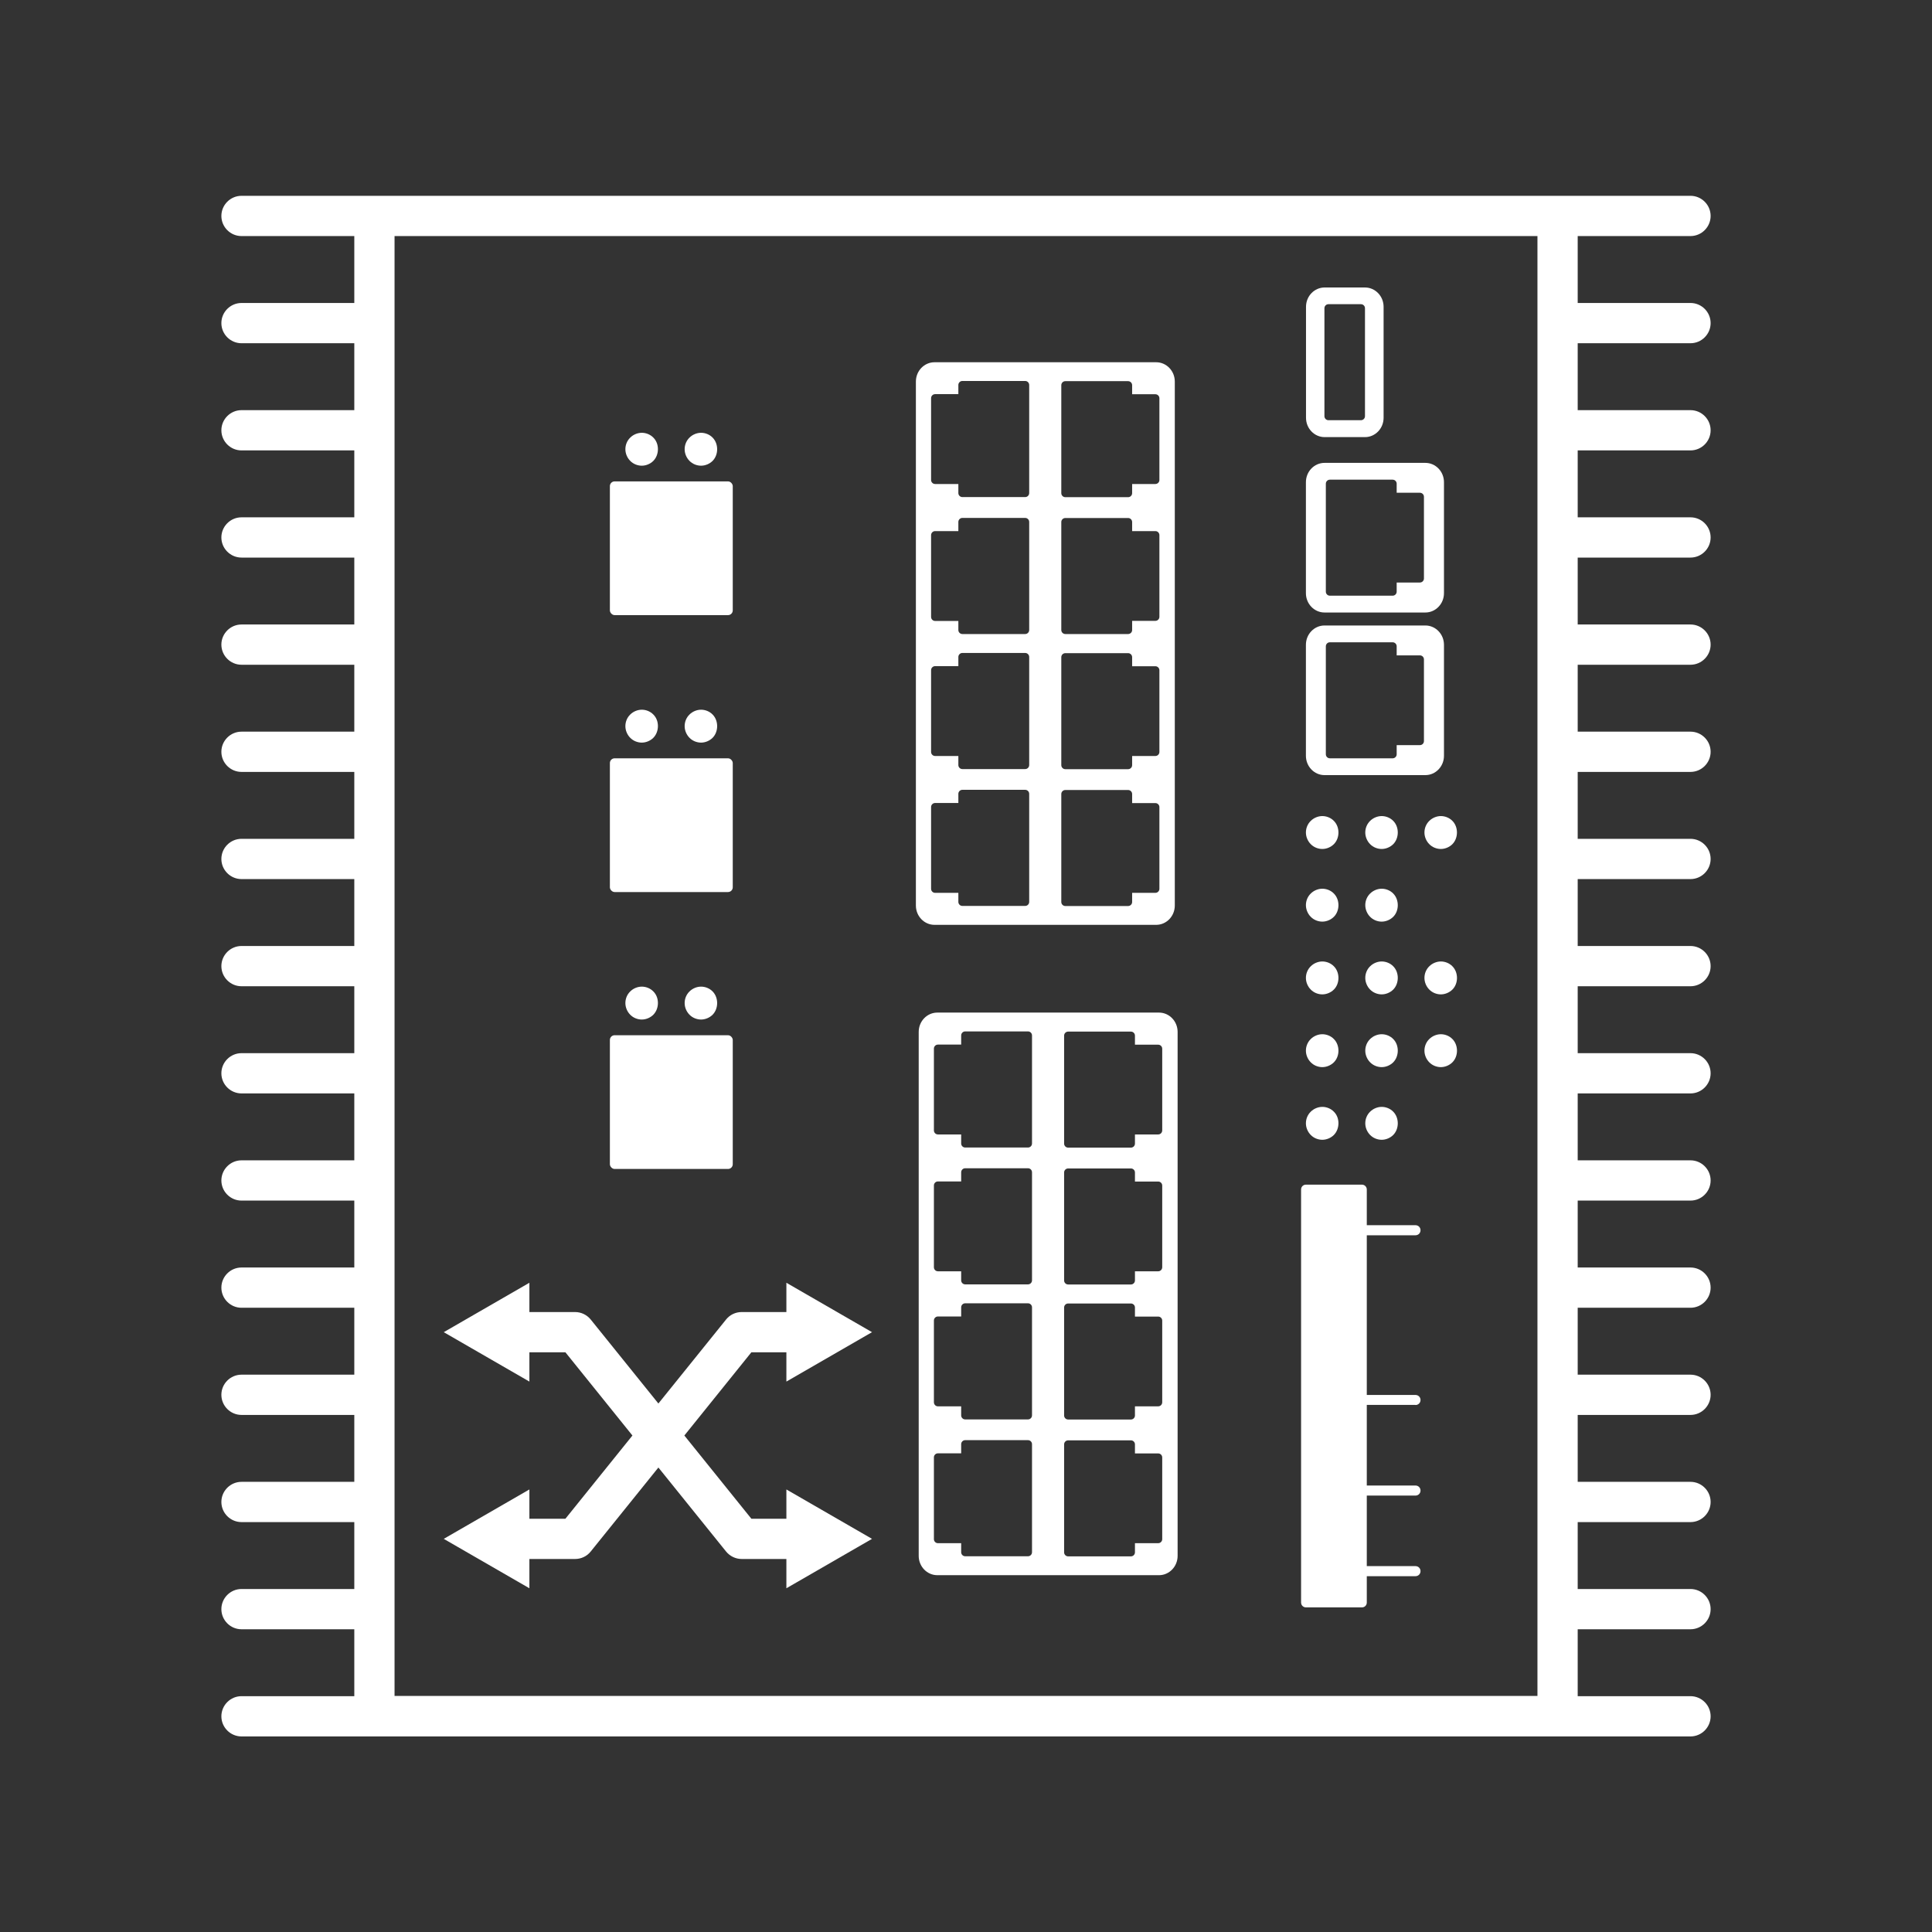 <?xml version="1.0" encoding="UTF-8"?>
<svg id="Security_Networking" data-name="Security Networking" xmlns="http://www.w3.org/2000/svg" viewBox="0 0 192 192"><rect x="0" y="0" width="192" height="192" fill="#333333" stroke="none"/>
  <defs>
    <style>
      .cls-1 {
        fill: #fff;
      }
    </style>
  </defs>
  <path class="cls-1" d="M168,34.11c1.1,0,2-.9,2-2s-.9-2-2-2h-11.21v-6.65h11.21c1.1,0,2-.9,2-2s-.9-2-2-2H24c-1.1,0-2,.9-2,2s.9,2,2,2h11.21v6.65h-11.21c-1.1,0-2,.9-2,2s.9,2,2,2h11.21v6.65h-11.21c-1.1,0-2,.9-2,2s.9,2,2,2h11.21v6.65h-11.21c-1.1,0-2,.9-2,2s.9,2,2,2h11.21v6.65h-11.21c-1.1,0-2,.9-2,2s.9,2,2,2h11.21v6.65h-11.21c-1.1,0-2,.9-2,2s.9,2,2,2h11.21v6.65h-11.21c-1.1,0-2,.9-2,2s.9,2,2,2h11.21v6.65h-11.21c-1.1,0-2,.9-2,2s.9,2,2,2h11.21v6.65h-11.21c-1.1,0-2,.9-2,2s.9,2,2,2h11.21v6.65h-11.21c-1.1,0-2,.9-2,2s.9,2,2,2h11.21v6.65h-11.21c-1.1,0-2,.9-2,2s.9,2,2,2h11.21v6.65h-11.21c-1.1,0-2,.9-2,2s.9,2,2,2h11.21v6.65h-11.21c-1.1,0-2,.9-2,2s.9,2,2,2h11.21v6.65h-11.21c-1.1,0-2,.9-2,2s.9,2,2,2h11.21v6.65h-11.21c-1.1,0-2,.9-2,2s.9,2,2,2h144c1.1,0,2-.9,2-2s-.9-2-2-2h-11.21v-6.65h11.21c1.1,0,2-.9,2-2s-.9-2-2-2h-11.21v-6.65h11.21c1.1,0,2-.9,2-2s-.9-2-2-2h-11.21v-6.65h11.21c1.1,0,2-.9,2-2s-.9-2-2-2h-11.21v-6.65h11.21c1.1,0,2-.9,2-2s-.9-2-2-2h-11.21v-6.65h11.21c1.1,0,2-.9,2-2s-.9-2-2-2h-11.21v-6.65h11.21c1.1,0,2-.9,2-2s-.9-2-2-2h-11.21v-6.65h11.21c1.1,0,2-.9,2-2s-.9-2-2-2h-11.21v-6.65h11.21c1.1,0,2-.9,2-2s-.9-2-2-2h-11.21v-6.65h11.21c1.1,0,2-.9,2-2s-.9-2-2-2h-11.21v-6.65h11.21c1.1,0,2-.9,2-2s-.9-2-2-2h-11.21v-6.65h11.21c1.1,0,2-.9,2-2s-.9-2-2-2h-11.21v-6.65h11.21c1.1,0,2-.9,2-2s-.9-2-2-2h-11.21v-6.65h11.21ZM39.21,23.46h113.58v145.08H39.21V23.46Z"/>
  <g>
    <g>
      <path class="cls-1" d="M135.68,111.63c0-.43.17-.85.48-1.15.3-.3.73-.48,1.15-.48s.85.17,1.15.48c.6.61.6,1.7,0,2.31-.3.3-.73.48-1.15.48s-.85-.17-1.15-.48c-.3-.3-.48-.73-.48-1.15h0Z"/>
      <path class="cls-1" d="M129.78,111.63c0-.43.17-.85.48-1.15.3-.3.73-.48,1.15-.48s.85.17,1.15.48c.61.6.6,1.7,0,2.31-.3.3-.73.48-1.15.48s-.85-.17-1.15-.48c-.3-.3-.48-.73-.48-1.15h0Z"/>
    </g>
    <g>
      <path class="cls-1" d="M141.56,104.41c0-.43.17-.85.48-1.15.3-.3.73-.48,1.15-.48s.85.17,1.15.48c.6.6.61,1.7,0,2.31-.3.3-.73.48-1.15.48s-.85-.17-1.15-.48c-.3-.3-.48-.73-.48-1.15h0Z"/>
      <path class="cls-1" d="M135.68,104.41c0-.43.17-.85.48-1.15.3-.3.73-.48,1.15-.48s.85.17,1.15.48c.6.6.6,1.7,0,2.31-.3.3-.73.48-1.15.48s-.85-.17-1.15-.48c-.3-.3-.48-.73-.48-1.15h0Z"/>
      <path class="cls-1" d="M129.78,104.41c0-.43.17-.85.48-1.15.3-.3.73-.48,1.15-.48s.85.17,1.15.48c.6.6.61,1.7,0,2.31-.3.3-.73.48-1.15.48s-.85-.17-1.15-.48c-.3-.3-.48-.73-.48-1.15h0Z"/>
    </g>
    <g>
      <path class="cls-1" d="M141.56,97.18c0-.43.17-.85.48-1.15.3-.3.73-.48,1.15-.48s.85.17,1.15.48c.6.6.61,1.7,0,2.31-.3.3-.73.48-1.15.48s-.85-.17-1.15-.48c-.3-.3-.48-.73-.48-1.15h0Z"/>
      <path class="cls-1" d="M135.68,97.18c0-.43.17-.85.48-1.15.3-.3.73-.48,1.15-.48s.85.17,1.15.48c.6.6.6,1.7,0,2.31-.3.3-.73.48-1.15.48s-.85-.17-1.15-.48c-.3-.3-.48-.73-.48-1.15h0Z"/>
      <path class="cls-1" d="M129.78,97.18c0-.43.17-.85.48-1.15.3-.3.73-.48,1.15-.48s.85.17,1.15.48c.6.6.61,1.7,0,2.31-.3.3-.73.48-1.15.48s-.85-.17-1.15-.48c-.3-.3-.48-.73-.48-1.15h0Z"/>
    </g>
    <g>
      <path class="cls-1" d="M135.68,89.95c0-.43.17-.85.48-1.15.3-.3.73-.48,1.15-.48s.85.17,1.15.48c.6.61.6,1.71,0,2.31-.3.3-.73.48-1.15.48s-.85-.17-1.15-.48c-.3-.3-.48-.73-.48-1.16Z"/>
      <path class="cls-1" d="M129.78,89.95c0-.43.17-.85.48-1.15.3-.3.73-.48,1.15-.48s.85.17,1.15.48c.61.61.6,1.71,0,2.31-.3.3-.73.48-1.15.48s-.85-.17-1.15-.48c-.3-.3-.48-.73-.48-1.16Z"/>
    </g>
    <g>
      <path class="cls-1" d="M141.56,82.73c0-.43.17-.85.48-1.15.3-.3.73-.48,1.15-.48s.85.17,1.15.48c.6.6.6,1.7,0,2.31-.3.3-.73.48-1.15.48s-.85-.17-1.15-.48c-.3-.3-.48-.73-.48-1.15h0Z"/>
      <path class="cls-1" d="M135.68,82.73c0-.43.17-.85.48-1.15.3-.3.73-.48,1.15-.48s.85.17,1.15.48c.6.6.6,1.7,0,2.31-.3.3-.73.48-1.15.48s-.85-.17-1.15-.48c-.3-.3-.48-.73-.48-1.15h0Z"/>
      <path class="cls-1" d="M129.78,82.73c0-.43.17-.85.48-1.15.3-.3.73-.48,1.15-.48s.85.17,1.15.48c.6.6.61,1.7,0,2.31-.3.3-.73.48-1.15.48s-.85-.17-1.15-.48c-.3-.3-.48-.73-.48-1.15h0Z"/>
    </g>
  </g>
  <g>
    <path class="cls-1" d="M68.04,44.64c0-.43.17-.85.48-1.15.3-.3.73-.48,1.15-.48s.85.17,1.15.48c.6.61.6,1.7,0,2.31-.3.3-.73.48-1.15.48s-.85-.17-1.15-.48c-.3-.3-.48-.73-.48-1.15h0Z"/>
    <path class="cls-1" d="M62.15,44.64c0-.43.17-.85.48-1.15.3-.3.73-.48,1.15-.48s.85.17,1.15.48c.61.6.6,1.7,0,2.31-.3.3-.73.48-1.15.48s-.85-.17-1.15-.48c-.3-.3-.48-.73-.48-1.15h0Z"/>
  </g>
  <g>
    <path class="cls-1" d="M68.04,72.16c0-.43.17-.85.48-1.15.3-.3.73-.48,1.15-.48s.85.17,1.15.48c.6.61.6,1.7,0,2.31-.3.3-.73.48-1.15.48s-.85-.17-1.15-.48c-.3-.3-.48-.73-.48-1.15h0Z"/>
    <path class="cls-1" d="M62.15,72.16c0-.43.17-.85.48-1.15.3-.3.73-.48,1.15-.48s.85.17,1.15.48c.61.6.6,1.7,0,2.31-.3.3-.73.48-1.15.48s-.85-.17-1.15-.48c-.3-.3-.48-.73-.48-1.15h0Z"/>
  </g>
  <g>
    <g>
      <path class="cls-1" d="M68.04,99.68c0-.43.17-.85.48-1.15.3-.3.73-.48,1.15-.48s.85.17,1.15.48c.6.61.6,1.7,0,2.31-.3.3-.73.48-1.15.48s-.85-.17-1.15-.48c-.3-.3-.48-.73-.48-1.15h0Z"/>
      <path class="cls-1" d="M62.15,99.68c0-.43.17-.85.48-1.15.3-.3.73-.48,1.15-.48s.85.17,1.15.48c.61.6.6,1.7,0,2.31-.3.3-.73.48-1.15.48s-.85-.17-1.15-.48c-.3-.3-.48-.73-.48-1.15h0Z"/>
    </g>
    <g>
      <rect class="cls-1" x="60.61" y="47.84" width="12.21" height="13.29" rx=".47" ry=".47"/>
      <rect class="cls-1" x="60.61" y="75.36" width="12.21" height="13.29" rx=".47" ry=".47"/>
      <rect class="cls-1" x="60.61" y="102.88" width="12.21" height="13.29" rx=".47" ry=".47"/>
    </g>
  </g>
  <g>
    <path class="cls-1" d="M114.9,36h-22.03c-1.02,0-1.85.86-1.85,1.92v52.07c0,1.06.83,1.92,1.85,1.92h22.03c1.02,0,1.85-.86,1.85-1.92v-52.07c0-1.06-.83-1.92-1.85-1.92ZM102.28,89.63c0,.22-.18.4-.4.4h-6.24c-.22,0-.4-.18-.4-.4v-.9h-2.31c-.22,0-.4-.18-.4-.4v-8.13c0-.22.18-.4.4-.4h2.31v-.91c0-.22.18-.4.4-.4h6.24c.22,0,.4.18.4.4v10.73ZM102.28,76.03c0,.22-.18.4-.4.4h-6.24c-.22,0-.4-.18-.4-.4v-.9h-2.31c-.22,0-.4-.18-.4-.4v-8.13c0-.22.18-.4.4-.4h2.31v-.91c0-.22.18-.4.4-.4h6.24c.22,0,.4.18.4.4v10.73ZM102.28,62.61c0,.22-.18.4-.4.4h-6.24c-.22,0-.4-.18-.4-.4v-.9h-2.31c-.22,0-.4-.18-.4-.4v-8.13c0-.22.18-.4.4-.4h2.31v-.91c0-.22.18-.4.4-.4h6.24c.22,0,.4.18.4.4v10.73ZM102.28,49c0,.22-.18.4-.4.4h-6.24c-.22,0-.4-.18-.4-.4v-.9h-2.31c-.22,0-.4-.18-.4-.4v-8.13c0-.22.18-.4.4-.4h2.31v-.91c0-.22.18-.4.4-.4h6.24c.22,0,.4.18.4.4v10.73ZM115.22,88.33c0,.22-.18.4-.4.4h-2.31v.91c0,.22-.18.4-.4.4h-6.24c-.22,0-.4-.18-.4-.4v-10.73c0-.22.18-.4.4-.4h6.24c.22,0,.4.18.4.4v.9h2.31c.22,0,.4.18.4.4v8.13ZM115.22,74.73c0,.22-.18.4-.4.4h-2.31v.91c0,.22-.18.4-.4.4h-6.24c-.22,0-.4-.18-.4-.4v-10.73c0-.22.18-.4.4-.4h6.24c.22,0,.4.18.4.4v.9h2.31c.22,0,.4.18.4.4v8.13ZM115.22,61.3c0,.22-.18.4-.4.4h-2.31v.91c0,.22-.18.4-.4.4h-6.24c-.22,0-.4-.18-.4-.4v-10.73c0-.22.18-.4.4-.4h6.24c.22,0,.4.18.4.4v.9h2.31c.22,0,.4.18.4.4v8.13ZM115.22,47.7c0,.22-.18.4-.4.4h-2.31v.91c0,.22-.18.4-.4.4h-6.24c-.22,0-.4-.18-.4-.4v-10.73c0-.22.18-.4.4-.4h6.24c.22,0,.4.18.4.4v.9h2.31c.22,0,.4.18.4.4v8.13Z"/>
    <path class="cls-1" d="M141.65,46h-10.02c-1.02,0-1.85.86-1.85,1.92v11.03c0,1.06.83,1.92,1.85,1.92h10.02c1.02,0,1.85-.86,1.85-1.92v-11.03c0-1.06-.83-1.92-1.85-1.92ZM141.51,57.49c0,.22-.18.4-.4.4h-2.31v.91c0,.22-.18.4-.4.4h-6.24c-.22,0-.4-.18-.4-.4v-10.73c0-.22.18-.4.4-.4h6.24c.22,0,.4.18.4.4v.9h2.31c.22,0,.4.18.4.4v8.13Z"/>
    <path class="cls-1" d="M135.65,28.57h-4.01c-1.02,0-1.85.86-1.85,1.92v11.03c0,1.06.83,1.92,1.85,1.92h4.01c1.02,0,1.85-.86,1.85-1.92v-11.03c0-1.06-.83-1.92-1.85-1.92ZM135.65,41.36c0,.22-.18.4-.4.4h-3.23c-.22,0-.4-.18-.4-.4v-10.73c0-.22.18-.4.4-.4h3.23c.22,0,.4.18.4.4v10.73Z"/>
    <path class="cls-1" d="M141.65,62.16h-10.02c-1.02,0-1.85.86-1.85,1.92v11.03c0,1.06.83,1.92,1.85,1.92h10.02c1.02,0,1.85-.86,1.85-1.92v-11.03c0-1.06-.83-1.92-1.85-1.92ZM141.51,73.65c0,.22-.18.4-.4.4h-2.31v.91c0,.22-.18.4-.4.4h-6.24c-.22,0-.4-.18-.4-.4v-10.73c0-.22.18-.4.4-.4h6.24c.22,0,.4.18.4.4v.9h2.31c.22,0,.4.18.4.4v8.13Z"/>
    <path class="cls-1" d="M115.18,100.63h-22.03c-1.02,0-1.85.86-1.85,1.92v52.07c0,1.06.83,1.92,1.85,1.92h22.03c1.02,0,1.85-.86,1.85-1.92v-52.07c0-1.06-.83-1.92-1.85-1.92ZM102.56,154.26c0,.22-.18.4-.4.4h-6.24c-.22,0-.4-.18-.4-.4v-.9h-2.31c-.22,0-.4-.18-.4-.4v-8.13c0-.22.18-.4.4-.4h2.31v-.91c0-.22.18-.4.4-.4h6.24c.22,0,.4.18.4.4v10.73ZM102.56,140.66c0,.22-.18.4-.4.4h-6.24c-.22,0-.4-.18-.4-.4v-.9h-2.31c-.22,0-.4-.18-.4-.4v-8.13c0-.22.18-.4.4-.4h2.31v-.91c0-.22.18-.4.4-.4h6.24c.22,0,.4.18.4.4v10.73ZM102.56,127.24c0,.22-.18.4-.4.4h-6.24c-.22,0-.4-.18-.4-.4v-.9h-2.31c-.22,0-.4-.18-.4-.4v-8.13c0-.22.18-.4.4-.4h2.31v-.91c0-.22.18-.4.4-.4h6.24c.22,0,.4.18.4.4v10.73ZM102.56,113.64c0,.22-.18.4-.4.4h-6.24c-.22,0-.4-.18-.4-.4v-.9h-2.31c-.22,0-.4-.18-.4-.4v-8.13c0-.22.18-.4.4-.4h2.31v-.91c0-.22.18-.4.4-.4h6.24c.22,0,.4.18.4.4v10.73ZM115.5,152.96c0,.22-.18.4-.4.4h-2.31v.91c0,.22-.18.4-.4.4h-6.24c-.22,0-.4-.18-.4-.4v-10.73c0-.22.18-.4.4-.4h6.24c.22,0,.4.18.4.4v.9h2.31c.22,0,.4.18.4.4v8.13ZM115.5,139.36c0,.22-.18.4-.4.4h-2.31v.91c0,.22-.18.4-.4.4h-6.24c-.22,0-.4-.18-.4-.4v-10.73c0-.22.18-.4.4-.4h6.24c.22,0,.4.18.4.4v.9h2.31c.22,0,.4.18.4.4v8.13ZM115.5,125.94c0,.22-.18.4-.4.4h-2.31v.91c0,.22-.18.4-.4.4h-6.24c-.22,0-.4-.18-.4-.4v-10.73c0-.22.18-.4.4-.4h6.24c.22,0,.4.18.4.4v.9h2.31c.22,0,.4.18.4.4v8.13ZM115.5,112.34c0,.22-.18.4-.4.4h-2.31v.91c0,.22-.18.4-.4.4h-6.24c-.22,0-.4-.18-.4-.4v-10.73c0-.22.18-.4.4-.4h6.24c.22,0,.4.18.4.4v.9h2.31c.22,0,.4.18.4.4v8.13Z"/>
  </g>
  <path class="cls-1" d="M140.67,139.63c.28,0,.5-.22.5-.5s-.22-.5-.5-.5h-4.84v-15.87h4.84c.28,0,.5-.22.5-.5s-.22-.5-.5-.5h-4.84v-3.55c0-.27-.22-.48-.48-.48h-5.57c-.27,0-.48.21-.48.48v41.05c0,.27.22.48.48.48h5.57c.27,0,.48-.21.48-.48v-2.62h4.84c.28,0,.5-.22.5-.5s-.22-.5-.5-.5h-4.84v-7.01h4.84c.28,0,.5-.22.5-.5s-.22-.5-.5-.5h-4.84v-8.01h4.84Z"/>
  <path class="cls-1" d="M78.15,150.93h-3.48l-6.66-8.27,6.66-8.27h3.48v2.91l8.51-4.91-8.51-4.91v2.91h-4.44c-.61,0-1.18.27-1.56.75l-6.72,8.34-6.72-8.34c-.38-.47-.95-.75-1.56-.75h-4.54v-2.91l-8.51,4.91,8.51,4.91v-2.91h3.58l6.66,8.27-6.66,8.27h-3.58v-2.91l-8.51,4.91,8.51,4.91v-2.91h4.54c.61,0,1.18-.27,1.56-.75l6.72-8.34,6.72,8.34c.38.47.95.75,1.56.75h4.44v2.91l8.51-4.91-8.51-4.91v2.91Z"/>
</svg>